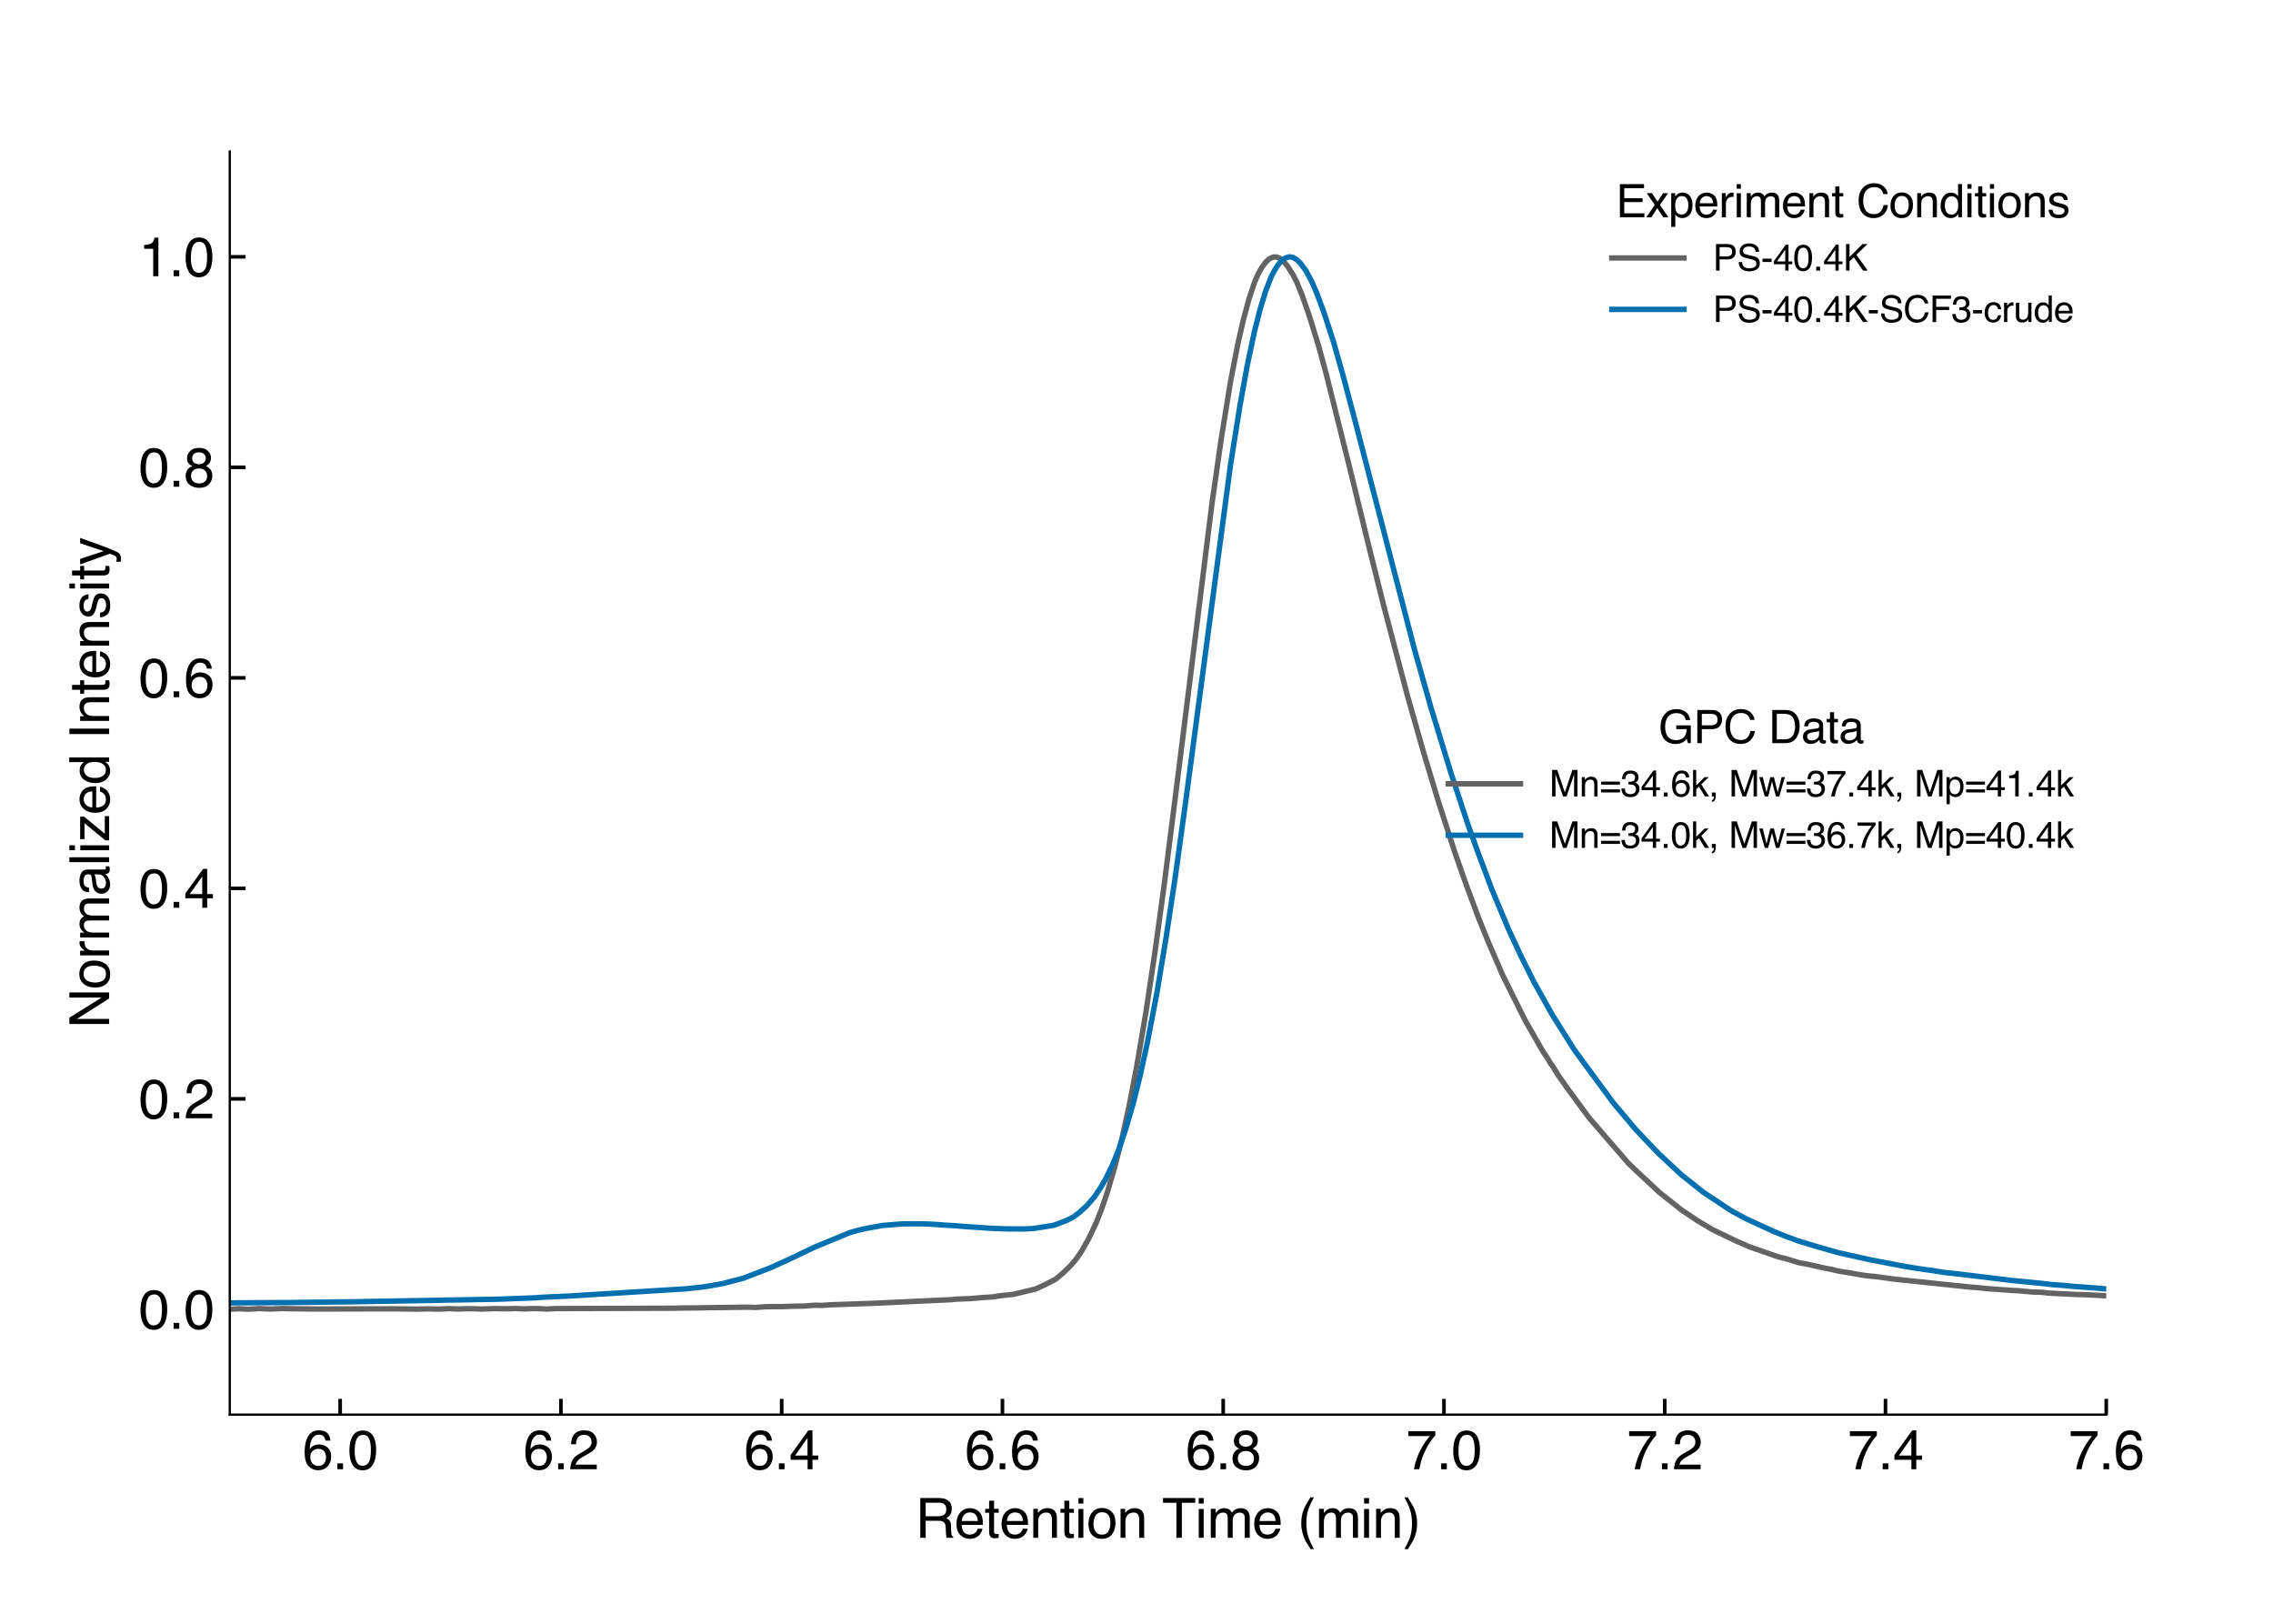 <?xml version="1.0" encoding="utf-8" standalone="no"?>
<!DOCTYPE svg PUBLIC "-//W3C//DTD SVG 1.1//EN"
  "http://www.w3.org/Graphics/SVG/1.1/DTD/svg11.dtd">
<svg xmlns:xlink="http://www.w3.org/1999/xlink" width="504pt" height="360pt" viewBox="0 0 504 360" xmlns="http://www.w3.org/2000/svg" version="1.1">
 <defs>
  <style type="text/css">*{stroke-linejoin: round; stroke-linecap: butt}</style>
 </defs>
 <g id="figure_1">
  <g id="patch_1">
   <path d="M 0 360 
L 504 360 
L 504 0 
L 0 0 
z
" style="fill: #ffffff"/>
  </g>
  <g id="axes_1">
   <g id="patch_2">
    <path d="M 50.95 313.64 
L 467.025 313.64 
L 467.025 33.6 
L 50.95 33.6 
z
" style="fill: #ffffff"/>
   </g>
   <g id="matplotlib.axis_1">
    <g id="xtick_1">
     <g id="line2d_1">
      <defs>
       <path id="ma40206877b" d="M 0 0 
L 0 -3.5 
" style="stroke: #000000; stroke-width: 0.8"/>
      </defs>
      <g>
       <use xlink:href="#ma40206877b" x="75.425" y="313.64" style="stroke: #000000; stroke-width: 0.8"/>
      </g>
     </g>
     <g id="text_1">
      <!-- 6.0 -->
      <g transform="translate(67.085 325.748) scale(0.12 -0.12)">
       <defs>
        <path id="Helvetica-36" d="M 1872 4494 
Q 2622 4494 2917 4105 
Q 3213 3716 3213 3303 
L 2656 3303 
Q 2606 3569 2497 3719 
Q 2294 4000 1881 4000 
Q 1409 4000 1131 3564 
Q 853 3128 822 2316 
Q 1016 2600 1309 2741 
Q 1578 2866 1909 2866 
Q 2472 2866 2890 2506 
Q 3309 2147 3309 1434 
Q 3309 825 2912 354 
Q 2516 -116 1781 -116 
Q 1153 -116 697 361 
Q 241 838 241 1966 
Q 241 2800 444 3381 
Q 834 4494 1872 4494 
z
M 1831 384 
Q 2275 384 2495 682 
Q 2716 981 2716 1388 
Q 2716 1731 2519 2042 
Q 2322 2353 1803 2353 
Q 1441 2353 1167 2112 
Q 894 1872 894 1388 
Q 894 963 1142 673 
Q 1391 384 1831 384 
z
" transform="scale(0.016)"/>
        <path id="Helvetica-2e" d="M 547 681 
L 1200 681 
L 1200 0 
L 547 0 
L 547 681 
z
" transform="scale(0.016)"/>
        <path id="Helvetica-30" d="M 1731 4475 
Q 2600 4475 2988 3759 
Q 3288 3206 3288 2244 
Q 3288 1331 3016 734 
Q 2622 -122 1728 -122 
Q 922 -122 528 578 
Q 200 1163 200 2147 
Q 200 2909 397 3456 
Q 766 4475 1731 4475 
z
M 1725 391 
Q 2163 391 2422 778 
Q 2681 1166 2681 2222 
Q 2681 2984 2493 3476 
Q 2306 3969 1766 3969 
Q 1269 3969 1039 3501 
Q 809 3034 809 2125 
Q 809 1441 956 1025 
Q 1181 391 1725 391 
z
" transform="scale(0.016)"/>
       </defs>
       <use xlink:href="#Helvetica-36"/>
       <use xlink:href="#Helvetica-2e" x="55.615"/>
       <use xlink:href="#Helvetica-30" x="83.398"/>
      </g>
     </g>
    </g>
    <g id="xtick_2">
     <g id="line2d_2">
      <g>
       <use xlink:href="#ma40206877b" x="124.375" y="313.64" style="stroke: #000000; stroke-width: 0.8"/>
      </g>
     </g>
     <g id="text_2">
      <!-- 6.2 -->
      <g transform="translate(116.035 325.748) scale(0.12 -0.12)">
       <defs>
        <path id="Helvetica-32" d="M 200 0 
Q 231 578 439 1006 
Q 647 1434 1250 1784 
L 1850 2131 
Q 2253 2366 2416 2531 
Q 2672 2791 2672 3125 
Q 2672 3516 2437 3745 
Q 2203 3975 1813 3975 
Q 1234 3975 1013 3538 
Q 894 3303 881 2888 
L 309 2888 
Q 319 3472 525 3841 
Q 891 4491 1816 4491 
Q 2584 4491 2939 4075 
Q 3294 3659 3294 3150 
Q 3294 2613 2916 2231 
Q 2697 2009 2131 1694 
L 1703 1456 
Q 1397 1288 1222 1134 
Q 909 863 828 531 
L 3272 531 
L 3272 0 
L 200 0 
z
" transform="scale(0.016)"/>
       </defs>
       <use xlink:href="#Helvetica-36"/>
       <use xlink:href="#Helvetica-2e" x="55.615"/>
       <use xlink:href="#Helvetica-32" x="83.398"/>
      </g>
     </g>
    </g>
    <g id="xtick_3">
     <g id="line2d_3">
      <g>
       <use xlink:href="#ma40206877b" x="173.325" y="313.64" style="stroke: #000000; stroke-width: 0.8"/>
      </g>
     </g>
     <g id="text_3">
      <!-- 6.4 -->
      <g transform="translate(164.985 325.748) scale(0.12 -0.12)">
       <defs>
        <path id="Helvetica-34" d="M 2116 1584 
L 2116 3613 
L 681 1584 
L 2116 1584 
z
M 2125 0 
L 2125 1094 
L 163 1094 
L 163 1644 
L 2213 4488 
L 2688 4488 
L 2688 1584 
L 3347 1584 
L 3347 1094 
L 2688 1094 
L 2688 0 
L 2125 0 
z
" transform="scale(0.016)"/>
       </defs>
       <use xlink:href="#Helvetica-36"/>
       <use xlink:href="#Helvetica-2e" x="55.615"/>
       <use xlink:href="#Helvetica-34" x="83.398"/>
      </g>
     </g>
    </g>
    <g id="xtick_4">
     <g id="line2d_4">
      <g>
       <use xlink:href="#ma40206877b" x="222.275" y="313.64" style="stroke: #000000; stroke-width: 0.8"/>
      </g>
     </g>
     <g id="text_4">
      <!-- 6.6 -->
      <g transform="translate(213.935 325.748) scale(0.12 -0.12)">
       <use xlink:href="#Helvetica-36"/>
       <use xlink:href="#Helvetica-2e" x="55.615"/>
       <use xlink:href="#Helvetica-36" x="83.398"/>
      </g>
     </g>
    </g>
    <g id="xtick_5">
     <g id="line2d_5">
      <g>
       <use xlink:href="#ma40206877b" x="271.225" y="313.64" style="stroke: #000000; stroke-width: 0.8"/>
      </g>
     </g>
     <g id="text_5">
      <!-- 6.8 -->
      <g transform="translate(262.885 325.748) scale(0.12 -0.12)">
       <defs>
        <path id="Helvetica-38" d="M 1741 2600 
Q 2113 2600 2322 2808 
Q 2531 3016 2531 3303 
Q 2531 3553 2331 3762 
Q 2131 3972 1722 3972 
Q 1316 3972 1134 3762 
Q 953 3553 953 3272 
Q 953 2956 1187 2778 
Q 1422 2600 1741 2600 
z
M 1775 384 
Q 2166 384 2423 595 
Q 2681 806 2681 1225 
Q 2681 1659 2415 1884 
Q 2150 2109 1734 2109 
Q 1331 2109 1076 1879 
Q 822 1650 822 1244 
Q 822 894 1055 639 
Q 1288 384 1775 384 
z
M 975 2384 
Q 741 2484 609 2619 
Q 363 2869 363 3269 
Q 363 3769 725 4128 
Q 1088 4488 1753 4488 
Q 2397 4488 2762 4148 
Q 3128 3809 3128 3356 
Q 3128 2938 2916 2678 
Q 2797 2531 2547 2391 
Q 2825 2263 2984 2097 
Q 3281 1784 3281 1284 
Q 3281 694 2884 283 
Q 2488 -128 1763 -128 
Q 1109 -128 657 226 
Q 206 581 206 1256 
Q 206 1653 400 1942 
Q 594 2231 975 2384 
z
" transform="scale(0.016)"/>
       </defs>
       <use xlink:href="#Helvetica-36"/>
       <use xlink:href="#Helvetica-2e" x="55.615"/>
       <use xlink:href="#Helvetica-38" x="83.398"/>
      </g>
     </g>
    </g>
    <g id="xtick_6">
     <g id="line2d_6">
      <g>
       <use xlink:href="#ma40206877b" x="320.175" y="313.64" style="stroke: #000000; stroke-width: 0.8"/>
      </g>
     </g>
     <g id="text_6">
      <!-- 7.0 -->
      <g transform="translate(311.835 325.748) scale(0.12 -0.12)">
       <defs>
        <path id="Helvetica-37" d="M 3347 4400 
L 3347 3909 
Q 3131 3700 2773 3181 
Q 2416 2663 2141 2063 
Q 1869 1478 1728 997 
Q 1638 688 1494 0 
L 872 0 
Q 1084 1281 1809 2550 
Q 2238 3294 2709 3834 
L 234 3834 
L 234 4400 
L 3347 4400 
z
" transform="scale(0.016)"/>
       </defs>
       <use xlink:href="#Helvetica-37"/>
       <use xlink:href="#Helvetica-2e" x="55.615"/>
       <use xlink:href="#Helvetica-30" x="83.398"/>
      </g>
     </g>
    </g>
    <g id="xtick_7">
     <g id="line2d_7">
      <g>
       <use xlink:href="#ma40206877b" x="369.125" y="313.64" style="stroke: #000000; stroke-width: 0.8"/>
      </g>
     </g>
     <g id="text_7">
      <!-- 7.2 -->
      <g transform="translate(360.785 325.748) scale(0.12 -0.12)">
       <use xlink:href="#Helvetica-37"/>
       <use xlink:href="#Helvetica-2e" x="55.615"/>
       <use xlink:href="#Helvetica-32" x="83.398"/>
      </g>
     </g>
    </g>
    <g id="xtick_8">
     <g id="line2d_8">
      <g>
       <use xlink:href="#ma40206877b" x="418.075" y="313.64" style="stroke: #000000; stroke-width: 0.8"/>
      </g>
     </g>
     <g id="text_8">
      <!-- 7.4 -->
      <g transform="translate(409.735 325.748) scale(0.12 -0.12)">
       <use xlink:href="#Helvetica-37"/>
       <use xlink:href="#Helvetica-2e" x="55.615"/>
       <use xlink:href="#Helvetica-34" x="83.398"/>
      </g>
     </g>
    </g>
    <g id="xtick_9">
     <g id="line2d_9">
      <g>
       <use xlink:href="#ma40206877b" x="467.025" y="313.64" style="stroke: #000000; stroke-width: 0.8"/>
      </g>
     </g>
     <g id="text_9">
      <!-- 7.6 -->
      <g transform="translate(458.685 325.748) scale(0.12 -0.12)">
       <use xlink:href="#Helvetica-37"/>
       <use xlink:href="#Helvetica-2e" x="55.615"/>
       <use xlink:href="#Helvetica-36" x="83.398"/>
      </g>
     </g>
    </g>
    <g id="text_10">
     <!-- Retention Time (min) -->
     <g transform="translate(202.976 340.946) scale(0.12 -0.12)">
      <defs>
       <path id="Helvetica-52" d="M 2622 2488 
Q 3059 2488 3314 2663 
Q 3569 2838 3569 3294 
Q 3569 3784 3213 3963 
Q 3022 4056 2703 4056 
L 1184 4056 
L 1184 2488 
L 2622 2488 
z
M 563 4591 
L 2688 4591 
Q 3213 4591 3553 4438 
Q 4200 4144 4200 3353 
Q 4200 2941 4029 2678 
Q 3859 2416 3553 2256 
Q 3822 2147 3958 1969 
Q 4094 1791 4109 1391 
L 4131 775 
Q 4141 513 4175 384 
Q 4231 166 4375 103 
L 4375 0 
L 3613 0 
Q 3581 59 3562 153 
Q 3544 247 3531 516 
L 3494 1281 
Q 3472 1731 3159 1884 
Q 2981 1969 2600 1969 
L 1184 1969 
L 1184 0 
L 563 0 
L 563 4591 
z
" transform="scale(0.016)"/>
       <path id="Helvetica-65" d="M 1806 3422 
Q 2163 3422 2497 3255 
Q 2831 3088 3006 2822 
Q 3175 2569 3231 2231 
Q 3281 2000 3281 1494 
L 828 1494 
Q 844 984 1069 676 
Q 1294 369 1766 369 
Q 2206 369 2469 659 
Q 2619 828 2681 1050 
L 3234 1050 
Q 3213 866 3089 639 
Q 2966 413 2813 269 
Q 2556 19 2178 -69 
Q 1975 -119 1719 -119 
Q 1094 -119 659 336 
Q 225 791 225 1609 
Q 225 2416 662 2919 
Q 1100 3422 1806 3422 
z
M 2703 1941 
Q 2669 2306 2544 2525 
Q 2313 2931 1772 2931 
Q 1384 2931 1121 2651 
Q 859 2372 844 1941 
L 2703 1941 
z
M 1753 3428 
L 1753 3428 
z
" transform="scale(0.016)"/>
       <path id="Helvetica-74" d="M 525 4281 
L 1094 4281 
L 1094 3347 
L 1628 3347 
L 1628 2888 
L 1094 2888 
L 1094 703 
Q 1094 528 1213 469 
Q 1278 434 1431 434 
Q 1472 434 1519 436 
Q 1566 438 1628 444 
L 1628 0 
Q 1531 -28 1426 -40 
Q 1322 -53 1200 -53 
Q 806 -53 665 148 
Q 525 350 525 672 
L 525 2888 
L 72 2888 
L 72 3347 
L 525 3347 
L 525 4281 
z
" transform="scale(0.016)"/>
       <path id="Helvetica-6e" d="M 413 3347 
L 947 3347 
L 947 2872 
Q 1184 3166 1450 3294 
Q 1716 3422 2041 3422 
Q 2753 3422 3003 2925 
Q 3141 2653 3141 2147 
L 3141 0 
L 2569 0 
L 2569 2109 
Q 2569 2416 2478 2603 
Q 2328 2916 1934 2916 
Q 1734 2916 1606 2875 
Q 1375 2806 1200 2600 
Q 1059 2434 1017 2257 
Q 975 2081 975 1753 
L 975 0 
L 413 0 
L 413 3347 
z
M 1734 3428 
L 1734 3428 
z
" transform="scale(0.016)"/>
       <path id="Helvetica-69" d="M 413 3331 
L 984 3331 
L 984 0 
L 413 0 
L 413 3331 
z
M 413 4591 
L 984 4591 
L 984 3953 
L 413 3953 
L 413 4591 
z
" transform="scale(0.016)"/>
       <path id="Helvetica-6f" d="M 1741 363 
Q 2300 363 2508 786 
Q 2716 1209 2716 1728 
Q 2716 2197 2566 2491 
Q 2328 2953 1747 2953 
Q 1231 2953 997 2559 
Q 763 2166 763 1609 
Q 763 1075 997 719 
Q 1231 363 1741 363 
z
M 1763 3444 
Q 2409 3444 2856 3012 
Q 3303 2581 3303 1744 
Q 3303 934 2909 406 
Q 2516 -122 1688 -122 
Q 997 -122 590 345 
Q 184 813 184 1600 
Q 184 2444 612 2944 
Q 1041 3444 1763 3444 
z
M 1744 3428 
L 1744 3428 
z
" transform="scale(0.016)"/>
       <path id="Helvetica-20" transform="scale(0.016)"/>
       <path id="Helvetica-54" d="M 3828 4591 
L 3828 4044 
L 2281 4044 
L 2281 0 
L 1650 0 
L 1650 4044 
L 103 4044 
L 103 4591 
L 3828 4591 
z
" transform="scale(0.016)"/>
       <path id="Helvetica-6d" d="M 413 3347 
L 969 3347 
L 969 2872 
Q 1169 3119 1331 3231 
Q 1609 3422 1963 3422 
Q 2363 3422 2606 3225 
Q 2744 3113 2856 2894 
Q 3044 3163 3297 3292 
Q 3550 3422 3866 3422 
Q 4541 3422 4784 2934 
Q 4916 2672 4916 2228 
L 4916 0 
L 4331 0 
L 4331 2325 
Q 4331 2659 4164 2784 
Q 3997 2909 3756 2909 
Q 3425 2909 3186 2687 
Q 2947 2466 2947 1947 
L 2947 0 
L 2375 0 
L 2375 2184 
Q 2375 2525 2294 2681 
Q 2166 2916 1816 2916 
Q 1497 2916 1236 2669 
Q 975 2422 975 1775 
L 975 0 
L 413 0 
L 413 3347 
z
" transform="scale(0.016)"/>
       <path id="Helvetica-28" d="M 1894 4666 
Q 1403 3713 1256 3263 
Q 1034 2578 1034 1681 
Q 1034 775 1288 25 
Q 1444 -438 1903 -1306 
L 1525 -1306 
Q 1069 -594 959 -397 
Q 850 -200 722 138 
Q 547 600 478 1125 
Q 444 1397 444 1644 
Q 444 2569 734 3291 
Q 919 3750 1503 4666 
L 1894 4666 
z
" transform="scale(0.016)"/>
       <path id="Helvetica-29" d="M 222 -1306 
Q 719 -338 863 106 
Q 1081 778 1081 1681 
Q 1081 2584 828 3334 
Q 672 3797 213 4666 
L 591 4666 
Q 1072 3897 1173 3717 
Q 1275 3538 1394 3222 
Q 1544 2831 1608 2450 
Q 1672 2069 1672 1716 
Q 1672 791 1378 66 
Q 1194 -400 613 -1306 
L 222 -1306 
z
" transform="scale(0.016)"/>
      </defs>
      <use xlink:href="#Helvetica-52"/>
      <use xlink:href="#Helvetica-65" x="72.217"/>
      <use xlink:href="#Helvetica-74" x="127.832"/>
      <use xlink:href="#Helvetica-65" x="155.615"/>
      <use xlink:href="#Helvetica-6e" x="211.23"/>
      <use xlink:href="#Helvetica-74" x="266.846"/>
      <use xlink:href="#Helvetica-69" x="294.629"/>
      <use xlink:href="#Helvetica-6f" x="316.846"/>
      <use xlink:href="#Helvetica-6e" x="372.461"/>
      <use xlink:href="#Helvetica-20" x="428.076"/>
      <use xlink:href="#Helvetica-54" x="455.859"/>
      <use xlink:href="#Helvetica-69" x="516.943"/>
      <use xlink:href="#Helvetica-6d" x="539.16"/>
      <use xlink:href="#Helvetica-65" x="622.461"/>
      <use xlink:href="#Helvetica-20" x="678.076"/>
      <use xlink:href="#Helvetica-28" x="705.859"/>
      <use xlink:href="#Helvetica-6d" x="739.16"/>
      <use xlink:href="#Helvetica-69" x="822.461"/>
      <use xlink:href="#Helvetica-6e" x="844.678"/>
      <use xlink:href="#Helvetica-29" x="900.293"/>
     </g>
    </g>
   </g>
   <g id="matplotlib.axis_2">
    <g id="ytick_1">
     <g id="line2d_10">
      <defs>
       <path id="mea7370511a" d="M 0 0 
L 3.5 0 
" style="stroke: #000000; stroke-width: 0.8"/>
      </defs>
      <g>
       <use xlink:href="#mea7370511a" x="50.95" y="290.303" style="stroke: #000000; stroke-width: 0.8"/>
      </g>
     </g>
     <g id="text_11">
      <!-- 0.0 -->
      <g transform="translate(30.77 294.607) scale(0.12 -0.12)">
       <use xlink:href="#Helvetica-30"/>
       <use xlink:href="#Helvetica-2e" x="55.615"/>
       <use xlink:href="#Helvetica-30" x="83.398"/>
      </g>
     </g>
    </g>
    <g id="ytick_2">
     <g id="line2d_11">
      <g>
       <use xlink:href="#mea7370511a" x="50.95" y="243.63" style="stroke: #000000; stroke-width: 0.8"/>
      </g>
     </g>
     <g id="text_12">
      <!-- 0.2 -->
      <g transform="translate(30.77 247.934) scale(0.12 -0.12)">
       <use xlink:href="#Helvetica-30"/>
       <use xlink:href="#Helvetica-2e" x="55.615"/>
       <use xlink:href="#Helvetica-32" x="83.398"/>
      </g>
     </g>
    </g>
    <g id="ytick_3">
     <g id="line2d_12">
      <g>
       <use xlink:href="#mea7370511a" x="50.95" y="196.957" style="stroke: #000000; stroke-width: 0.8"/>
      </g>
     </g>
     <g id="text_13">
      <!-- 0.4 -->
      <g transform="translate(30.77 201.261) scale(0.12 -0.12)">
       <use xlink:href="#Helvetica-30"/>
       <use xlink:href="#Helvetica-2e" x="55.615"/>
       <use xlink:href="#Helvetica-34" x="83.398"/>
      </g>
     </g>
    </g>
    <g id="ytick_4">
     <g id="line2d_13">
      <g>
       <use xlink:href="#mea7370511a" x="50.95" y="150.283" style="stroke: #000000; stroke-width: 0.8"/>
      </g>
     </g>
     <g id="text_14">
      <!-- 0.6 -->
      <g transform="translate(30.77 154.587) scale(0.12 -0.12)">
       <use xlink:href="#Helvetica-30"/>
       <use xlink:href="#Helvetica-2e" x="55.615"/>
       <use xlink:href="#Helvetica-36" x="83.398"/>
      </g>
     </g>
    </g>
    <g id="ytick_5">
     <g id="line2d_14">
      <g>
       <use xlink:href="#mea7370511a" x="50.95" y="103.61" style="stroke: #000000; stroke-width: 0.8"/>
      </g>
     </g>
     <g id="text_15">
      <!-- 0.8 -->
      <g transform="translate(30.77 107.914) scale(0.12 -0.12)">
       <use xlink:href="#Helvetica-30"/>
       <use xlink:href="#Helvetica-2e" x="55.615"/>
       <use xlink:href="#Helvetica-38" x="83.398"/>
      </g>
     </g>
    </g>
    <g id="ytick_6">
     <g id="line2d_15">
      <g>
       <use xlink:href="#mea7370511a" x="50.95" y="56.937" style="stroke: #000000; stroke-width: 0.8"/>
      </g>
     </g>
     <g id="text_16">
      <!-- 1.0 -->
      <g transform="translate(30.77 61.241) scale(0.12 -0.12)">
       <defs>
        <path id="Helvetica-31" d="M 613 3169 
L 613 3600 
Q 1222 3659 1462 3798 
Q 1703 3938 1822 4456 
L 2266 4456 
L 2266 0 
L 1666 0 
L 1666 3169 
L 613 3169 
z
" transform="scale(0.016)"/>
       </defs>
       <use xlink:href="#Helvetica-31"/>
       <use xlink:href="#Helvetica-2e" x="55.615"/>
       <use xlink:href="#Helvetica-30" x="83.398"/>
      </g>
     </g>
    </g>
    <g id="text_17">
     <!-- Normalized Intensity -->
     <g transform="translate(24.198 227.972) rotate(-90) scale(0.12 -0.12)">
      <defs>
       <path id="Helvetica-4e" d="M 488 4591 
L 1222 4591 
L 3541 872 
L 3541 4591 
L 4131 4591 
L 4131 0 
L 3434 0 
L 1081 3716 
L 1081 0 
L 488 0 
L 488 4591 
z
M 2269 4591 
L 2269 4591 
z
" transform="scale(0.016)"/>
       <path id="Helvetica-72" d="M 428 3347 
L 963 3347 
L 963 2769 
Q 1028 2938 1284 3180 
Q 1541 3422 1875 3422 
Q 1891 3422 1928 3419 
Q 1966 3416 2056 3406 
L 2056 2813 
Q 2006 2822 1964 2825 
Q 1922 2828 1872 2828 
Q 1447 2828 1219 2554 
Q 991 2281 991 1925 
L 991 0 
L 428 0 
L 428 3347 
z
" transform="scale(0.016)"/>
       <path id="Helvetica-61" d="M 844 891 
Q 844 647 1022 506 
Q 1200 366 1444 366 
Q 1741 366 2019 503 
Q 2488 731 2488 1250 
L 2488 1703 
Q 2384 1638 2221 1594 
Q 2059 1550 1903 1531 
L 1563 1488 
Q 1256 1447 1103 1359 
Q 844 1213 844 891 
z
M 2206 2028 
Q 2400 2053 2466 2191 
Q 2503 2266 2503 2406 
Q 2503 2694 2298 2823 
Q 2094 2953 1713 2953 
Q 1272 2953 1088 2716 
Q 984 2584 953 2325 
L 428 2325 
Q 444 2944 830 3186 
Q 1216 3428 1725 3428 
Q 2316 3428 2684 3203 
Q 3050 2978 3050 2503 
L 3050 575 
Q 3050 488 3086 434 
Q 3122 381 3238 381 
Q 3275 381 3322 386 
Q 3369 391 3422 400 
L 3422 -16 
Q 3291 -53 3222 -62 
Q 3153 -72 3034 -72 
Q 2744 -72 2613 134 
Q 2544 244 2516 444 
Q 2344 219 2022 53 
Q 1700 -113 1313 -113 
Q 847 -113 551 170 
Q 256 453 256 878 
Q 256 1344 547 1600 
Q 838 1856 1309 1916 
L 2206 2028 
z
M 1741 3428 
L 1741 3428 
z
" transform="scale(0.016)"/>
       <path id="Helvetica-6c" d="M 428 4591 
L 991 4591 
L 991 0 
L 428 0 
L 428 4591 
z
" transform="scale(0.016)"/>
       <path id="Helvetica-7a" d="M 163 444 
L 2147 2844 
L 309 2844 
L 309 3347 
L 2903 3347 
L 2903 2888 
L 931 503 
L 2963 503 
L 2963 0 
L 163 0 
L 163 444 
z
M 1609 3428 
L 1609 3428 
z
" transform="scale(0.016)"/>
       <path id="Helvetica-64" d="M 769 1634 
Q 769 1097 997 734 
Q 1225 372 1728 372 
Q 2119 372 2370 708 
Q 2622 1044 2622 1672 
Q 2622 2306 2362 2611 
Q 2103 2916 1722 2916 
Q 1297 2916 1033 2591 
Q 769 2266 769 1634 
z
M 1616 3406 
Q 2000 3406 2259 3244 
Q 2409 3150 2600 2916 
L 2600 4606 
L 3141 4606 
L 3141 0 
L 2634 0 
L 2634 466 
Q 2438 156 2169 18 
Q 1900 -119 1553 -119 
Q 994 -119 584 351 
Q 175 822 175 1603 
Q 175 2334 548 2870 
Q 922 3406 1616 3406 
z
" transform="scale(0.016)"/>
       <path id="Helvetica-49" d="M 628 4591 
L 1256 4591 
L 1256 0 
L 628 0 
L 628 4591 
z
" transform="scale(0.016)"/>
       <path id="Helvetica-73" d="M 747 1050 
Q 772 769 888 619 
Q 1100 347 1625 347 
Q 1938 347 2175 483 
Q 2413 619 2413 903 
Q 2413 1119 2222 1231 
Q 2100 1300 1741 1391 
L 1294 1503 
Q 866 1609 663 1741 
Q 300 1969 300 2372 
Q 300 2847 642 3140 
Q 984 3434 1563 3434 
Q 2319 3434 2653 2991 
Q 2863 2709 2856 2384 
L 2325 2384 
Q 2309 2575 2191 2731 
Q 1997 2953 1519 2953 
Q 1200 2953 1036 2831 
Q 872 2709 872 2509 
Q 872 2291 1088 2159 
Q 1213 2081 1456 2022 
L 1828 1931 
Q 2434 1784 2641 1647 
Q 2969 1431 2969 969 
Q 2969 522 2630 197 
Q 2291 -128 1597 -128 
Q 850 -128 539 211 
Q 228 550 206 1050 
L 747 1050 
z
M 1578 3428 
L 1578 3428 
z
" transform="scale(0.016)"/>
       <path id="Helvetica-79" d="M 2503 3347 
L 3125 3347 
Q 3006 3025 2597 1878 
Q 2291 1016 2084 472 
Q 1597 -809 1397 -1090 
Q 1197 -1372 709 -1372 
Q 591 -1372 527 -1362 
Q 463 -1353 369 -1328 
L 369 -816 
Q 516 -856 581 -865 
Q 647 -875 697 -875 
Q 853 -875 926 -823 
Q 1000 -772 1050 -697 
Q 1066 -672 1162 -440 
Q 1259 -209 1303 -97 
L 66 3347 
L 703 3347 
L 1600 622 
L 2503 3347 
z
M 1597 3428 
L 1597 3428 
z
" transform="scale(0.016)"/>
      </defs>
      <use xlink:href="#Helvetica-4e"/>
      <use xlink:href="#Helvetica-6f" x="72.217"/>
      <use xlink:href="#Helvetica-72" x="127.832"/>
      <use xlink:href="#Helvetica-6d" x="161.133"/>
      <use xlink:href="#Helvetica-61" x="244.434"/>
      <use xlink:href="#Helvetica-6c" x="300.049"/>
      <use xlink:href="#Helvetica-69" x="322.266"/>
      <use xlink:href="#Helvetica-7a" x="344.482"/>
      <use xlink:href="#Helvetica-65" x="394.482"/>
      <use xlink:href="#Helvetica-64" x="450.098"/>
      <use xlink:href="#Helvetica-20" x="505.713"/>
      <use xlink:href="#Helvetica-49" x="533.496"/>
      <use xlink:href="#Helvetica-6e" x="561.279"/>
      <use xlink:href="#Helvetica-74" x="616.895"/>
      <use xlink:href="#Helvetica-65" x="644.678"/>
      <use xlink:href="#Helvetica-6e" x="700.293"/>
      <use xlink:href="#Helvetica-73" x="755.908"/>
      <use xlink:href="#Helvetica-69" x="805.908"/>
      <use xlink:href="#Helvetica-74" x="828.125"/>
      <use xlink:href="#Helvetica-79" x="855.908"/>
     </g>
    </g>
   </g>
   <g id="line2d_16">
    <path d="M 50.541 290.287 
L 52.989 290.161 
L 55.03 290.264 
L 57.477 290.125 
L 59.108 290.206 
L 60.331 290.213 
L 62.372 290.118 
L 66.45 290.187 
L 68.491 290.206 
L 69.715 290.216 
L 71.345 290.219 
L 81.135 290.193 
L 87.662 290.183 
L 92.558 290.242 
L 94.596 290.187 
L 97.453 290.242 
L 99.491 290.138 
L 101.532 290.225 
L 103.163 290.167 
L 104.795 290.157 
L 106.834 290.235 
L 109.69 290.135 
L 112.546 290.174 
L 114.176 290.112 
L 116.217 290.2 
L 118.256 290.122 
L 119.889 290.157 
L 121.112 290.235 
L 123.151 290.125 
L 149.665 290.044 
L 151.298 289.995 
L 154.56 289.969 
L 156.601 289.937 
L 164.759 289.827 
L 165.982 289.82 
L 167.615 289.872 
L 169.654 289.716 
L 171.286 289.694 
L 173.325 289.694 
L 176.181 289.593 
L 178.22 289.567 
L 180.667 289.385 
L 182.3 289.424 
L 183.93 289.295 
L 193.72 288.951 
L 203.919 288.477 
L 205.958 288.386 
L 207.181 288.318 
L 210.853 288.163 
L 212.076 288.033 
L 215.341 287.903 
L 217.789 287.686 
L 220.236 287.53 
L 221.46 287.313 
L 224.722 286.966 
L 229.618 285.792 
L 231.656 284.87 
L 234.104 283.586 
L 235.736 282.211 
L 237.369 280.612 
L 238.592 279.201 
L 239.816 277.413 
L 241.446 274.53 
L 243.079 271.076 
L 244.303 267.946 
L 245.526 264.368 
L 247.159 258.812 
L 248.789 252.386 
L 250.421 244.913 
L 252.054 236.389 
L 254.093 224.407 
L 256.131 210.833 
L 258.172 195.945 
L 261.435 170.175 
L 268.777 111.308 
L 270.816 97.118 
L 272.857 84.559 
L 274.488 76.181 
L 275.711 70.839 
L 276.935 66.317 
L 278.159 62.626 
L 278.976 60.754 
L 279.791 59.288 
L 280.606 58.182 
L 281.424 57.417 
L 282.239 56.998 
L 283.054 56.966 
L 283.871 57.319 
L 284.686 58.02 
L 285.501 59.029 
L 286.725 60.959 
L 287.542 62.574 
L 288.766 65.571 
L 290.396 70.274 
L 292.437 76.901 
L 294.068 82.917 
L 299.371 104.114 
L 303.451 120.848 
L 306.714 133.896 
L 312.017 154.022 
L 315.689 166.945 
L 318.951 177.743 
L 322.623 189.079 
L 325.07 196.056 
L 327.926 203.717 
L 329.965 208.738 
L 333.228 216.279 
L 338.123 226.12 
L 342.202 233.272 
L 343.018 234.427 
L 343.835 235.818 
L 344.241 236.315 
L 345.465 238.329 
L 346.282 239.49 
L 347.913 241.79 
L 352.401 247.884 
L 360.967 257.79 
L 362.191 258.993 
L 367.901 264.332 
L 372.796 268.221 
L 376.467 270.683 
L 379.73 272.62 
L 385.034 275.185 
L 386.257 275.698 
L 387.89 276.421 
L 394.415 278.695 
L 396.048 279.09 
L 398.904 279.96 
L 400.534 280.245 
L 405.022 281.238 
L 406.246 281.471 
L 407.876 281.86 
L 409.917 282.169 
L 411.956 282.529 
L 413.589 282.807 
L 416.036 283.057 
L 420.114 283.609 
L 436.84 285.36 
L 438.064 285.435 
L 440.511 285.694 
L 446.221 286.109 
L 447.445 286.155 
L 450.708 286.456 
L 452.749 286.515 
L 454.379 286.703 
L 458.867 286.927 
L 460.498 287.005 
L 462.539 287.053 
L 467.434 287.31 
L 467.434 287.31 
" clip-path="url(#p8f7f669273)" style="fill: none; stroke: #636363; stroke-width: 1.2; stroke-linecap: square"/>
   </g>
   <g id="line2d_17">
    <path d="M 50.541 288.865 
L 61.964 288.794 
L 63.596 288.797 
L 66.044 288.762 
L 75.834 288.643 
L 78.281 288.614 
L 110.099 288.053 
L 111.729 287.999 
L 118.665 287.74 
L 119.889 287.633 
L 124.375 287.426 
L 126.414 287.332 
L 152.113 285.743 
L 155.784 285.35 
L 157.825 285.016 
L 160.272 284.573 
L 164.759 283.418 
L 170.877 281.064 
L 174.957 279.209 
L 179.035 277.263 
L 180.667 276.48 
L 188.419 273.293 
L 190.458 272.708 
L 192.09 272.354 
L 195.761 271.689 
L 200.248 271.338 
L 204.327 271.329 
L 206.775 271.423 
L 210.037 271.66 
L 211.67 271.745 
L 214.524 271.982 
L 216.156 272.079 
L 218.195 272.218 
L 220.236 272.354 
L 223.09 272.454 
L 227.17 272.472 
L 229.209 272.369 
L 233.697 271.651 
L 236.551 270.561 
L 238.184 269.699 
L 239.407 268.759 
L 241.04 267.259 
L 242.67 265.357 
L 243.894 263.546 
L 245.118 261.47 
L 246.75 258.091 
L 247.974 255.11 
L 249.606 250.322 
L 251.236 244.764 
L 252.869 238.206 
L 254.501 230.689 
L 256.54 220.044 
L 258.579 207.769 
L 260.62 194.259 
L 263.067 176.534 
L 272.857 102.976 
L 274.896 90.18 
L 276.529 81.151 
L 278.159 73.46 
L 279.383 68.675 
L 280.606 64.637 
L 281.83 61.465 
L 282.647 59.861 
L 283.462 58.608 
L 284.278 57.725 
L 285.095 57.164 
L 285.91 56.937 
L 286.725 57.081 
L 287.542 57.581 
L 288.358 58.375 
L 289.581 60.029 
L 290.805 62.324 
L 292.029 65.124 
L 293.661 69.575 
L 295.7 75.861 
L 297.739 83.044 
L 300.595 93.807 
L 313.648 144.043 
L 317.319 156.969 
L 321.807 171.64 
L 325.479 182.76 
L 327.517 188.446 
L 330.78 197.145 
L 334.451 205.941 
L 337.308 212.087 
L 340.164 217.785 
L 344.241 225.071 
L 349.136 232.837 
L 357.703 244.489 
L 362.598 250.302 
L 365.045 252.904 
L 367.901 255.878 
L 372.796 260.439 
L 377.691 264.341 
L 383.81 268.39 
L 387.073 270.171 
L 393.191 272.983 
L 396.048 274.138 
L 398.495 275.048 
L 402.166 276.182 
L 407.47 277.697 
L 414.404 279.251 
L 422.561 280.813 
L 426.641 281.454 
L 428.274 281.661 
L 431.128 282.119 
L 433.984 282.423 
L 446.221 283.906 
L 451.116 284.381 
L 452.34 284.499 
L 455.196 284.824 
L 457.644 284.996 
L 459.683 285.196 
L 461.721 285.347 
L 465.393 285.613 
L 467.434 285.823 
L 467.434 285.823 
" clip-path="url(#p8f7f669273)" style="fill: none; stroke: #0570b0; stroke-width: 1.2; stroke-linecap: square"/>
   </g>
   <g id="patch_3">
    <path d="M 50.95 313.64 
L 50.95 33.6 
" style="fill: none; stroke: #000000; stroke-width: 0.5; stroke-linejoin: miter; stroke-linecap: square"/>
   </g>
   <g id="patch_4">
    <path d="M 50.95 313.64 
L 467.025 313.64 
" style="fill: none; stroke: #000000; stroke-width: 0.5; stroke-linejoin: miter; stroke-linecap: square"/>
   </g>
   <g id="legend_1">
    <g id="text_18">
     <!-- Experiment Conditions -->
     <g transform="translate(358.311 48.169) scale(0.1 -0.1)">
      <defs>
       <path id="Helvetica-45" d="M 547 4591 
L 3894 4591 
L 3894 4028 
L 1153 4028 
L 1153 2634 
L 3688 2634 
L 3688 2103 
L 1153 2103 
L 1153 547 
L 3941 547 
L 3941 0 
L 547 0 
L 547 4591 
z
M 2244 4591 
L 2244 4591 
z
" transform="scale(0.016)"/>
       <path id="Helvetica-78" d="M 94 3347 
L 822 3347 
L 1591 2169 
L 2369 3347 
L 3053 3331 
L 1925 1716 
L 3103 0 
L 2384 0 
L 1553 1256 
L 747 0 
L 34 0 
L 1213 1716 
L 94 3347 
z
" transform="scale(0.016)"/>
       <path id="Helvetica-70" d="M 1825 378 
Q 2219 378 2480 708 
Q 2741 1038 2741 1694 
Q 2741 2094 2625 2381 
Q 2406 2934 1825 2934 
Q 1241 2934 1025 2350 
Q 909 2038 909 1556 
Q 909 1169 1025 897 
Q 1244 378 1825 378 
z
M 369 3331 
L 916 3331 
L 916 2888 
Q 1084 3116 1284 3241 
Q 1569 3428 1953 3428 
Q 2522 3428 2919 2992 
Q 3316 2556 3316 1747 
Q 3316 653 2744 184 
Q 2381 -113 1900 -113 
Q 1522 -113 1266 53 
Q 1116 147 931 375 
L 931 -1334 
L 369 -1334 
L 369 3331 
z
" transform="scale(0.016)"/>
       <path id="Helvetica-43" d="M 2422 4716 
Q 3294 4716 3775 4256 
Q 4256 3797 4309 3213 
L 3703 3213 
Q 3600 3656 3292 3915 
Q 2984 4175 2428 4175 
Q 1750 4175 1333 3698 
Q 916 3222 916 2238 
Q 916 1431 1292 929 
Q 1669 428 2416 428 
Q 3103 428 3463 956 
Q 3653 1234 3747 1688 
L 4353 1688 
Q 4272 963 3816 472 
Q 3269 -119 2341 -119 
Q 1541 -119 997 366 
Q 281 1006 281 2344 
Q 281 3359 819 4009 
Q 1400 4716 2422 4716 
z
M 2297 4716 
L 2297 4716 
z
" transform="scale(0.016)"/>
      </defs>
      <use xlink:href="#Helvetica-45"/>
      <use xlink:href="#Helvetica-78" x="66.699"/>
      <use xlink:href="#Helvetica-70" x="116.699"/>
      <use xlink:href="#Helvetica-65" x="172.314"/>
      <use xlink:href="#Helvetica-72" x="227.93"/>
      <use xlink:href="#Helvetica-69" x="261.23"/>
      <use xlink:href="#Helvetica-6d" x="283.447"/>
      <use xlink:href="#Helvetica-65" x="366.748"/>
      <use xlink:href="#Helvetica-6e" x="422.363"/>
      <use xlink:href="#Helvetica-74" x="477.979"/>
      <use xlink:href="#Helvetica-20" x="505.762"/>
      <use xlink:href="#Helvetica-43" x="533.545"/>
      <use xlink:href="#Helvetica-6f" x="605.762"/>
      <use xlink:href="#Helvetica-6e" x="661.377"/>
      <use xlink:href="#Helvetica-64" x="716.992"/>
      <use xlink:href="#Helvetica-69" x="772.607"/>
      <use xlink:href="#Helvetica-74" x="794.824"/>
      <use xlink:href="#Helvetica-69" x="822.607"/>
      <use xlink:href="#Helvetica-6f" x="844.824"/>
      <use xlink:href="#Helvetica-6e" x="900.439"/>
      <use xlink:href="#Helvetica-73" x="956.055"/>
     </g>
    </g>
    <g id="line2d_18">
     <path d="M 357.397 57.192 
L 365.397 57.192 
L 373.397 57.192 
" style="fill: none; stroke: #636363; stroke-width: 1.2; stroke-linecap: square"/>
    </g>
    <g id="text_19">
     <!-- PS-40.4K -->
     <g transform="translate(379.798 59.992) scale(0.08 -0.08)">
      <defs>
       <path id="Helvetica-50" d="M 547 4591 
L 2613 4591 
Q 3225 4591 3600 4245 
Q 3975 3900 3975 3275 
Q 3975 2738 3640 2339 
Q 3306 1941 2613 1941 
L 1169 1941 
L 1169 0 
L 547 0 
L 547 4591 
z
M 3347 3272 
Q 3347 3778 2972 3959 
Q 2766 4056 2406 4056 
L 1169 4056 
L 1169 2466 
L 2406 2466 
Q 2825 2466 3086 2644 
Q 3347 2822 3347 3272 
z
" transform="scale(0.016)"/>
       <path id="Helvetica-53" d="M 894 1481 
Q 916 1091 1078 847 
Q 1388 391 2169 391 
Q 2519 391 2806 491 
Q 3363 684 3363 1184 
Q 3363 1559 3128 1719 
Q 2891 1875 2384 1991 
L 1763 2131 
Q 1153 2269 900 2434 
Q 463 2722 463 3294 
Q 463 3913 891 4309 
Q 1319 4706 2103 4706 
Q 2825 4706 3329 4357 
Q 3834 4009 3834 3244 
L 3250 3244 
Q 3203 3613 3050 3809 
Q 2766 4169 2084 4169 
Q 1534 4169 1293 3937 
Q 1053 3706 1053 3400 
Q 1053 3063 1334 2906 
Q 1519 2806 2169 2656 
L 2813 2509 
Q 3278 2403 3531 2219 
Q 3969 1897 3969 1284 
Q 3969 522 3414 194 
Q 2859 -134 2125 -134 
Q 1269 -134 784 303 
Q 300 738 309 1481 
L 894 1481 
z
M 2150 4716 
L 2150 4716 
z
" transform="scale(0.016)"/>
       <path id="Helvetica-2d" d="M 266 2072 
L 1834 2072 
L 1834 1494 
L 266 1494 
L 266 2072 
z
" transform="scale(0.016)"/>
       <path id="Helvetica-4b" d="M 488 4591 
L 1094 4591 
L 1094 2353 
L 3331 4591 
L 4191 4591 
L 2281 2741 
L 4244 0 
L 3434 0 
L 1828 2303 
L 1094 1600 
L 1094 0 
L 488 0 
L 488 4591 
z
" transform="scale(0.016)"/>
      </defs>
      <use xlink:href="#Helvetica-50"/>
      <use xlink:href="#Helvetica-53" x="66.699"/>
      <use xlink:href="#Helvetica-2d" x="133.398"/>
      <use xlink:href="#Helvetica-34" x="166.699"/>
      <use xlink:href="#Helvetica-30" x="222.314"/>
      <use xlink:href="#Helvetica-2e" x="277.93"/>
      <use xlink:href="#Helvetica-34" x="305.713"/>
      <use xlink:href="#Helvetica-4b" x="361.328"/>
     </g>
    </g>
    <g id="line2d_19">
     <path d="M 357.397 68.598 
L 365.397 68.598 
L 373.397 68.598 
" style="fill: none; stroke: #0570b0; stroke-width: 1.2; stroke-linecap: square"/>
    </g>
    <g id="text_20">
     <!-- PS-40.4K-SCF3-crude -->
     <g transform="translate(379.798 71.398) scale(0.08 -0.08)">
      <defs>
       <path id="Helvetica-46" d="M 547 4591 
L 3731 4591 
L 3731 4028 
L 1169 4028 
L 1169 2634 
L 3422 2634 
L 3422 2088 
L 1169 2088 
L 1169 0 
L 547 0 
L 547 4591 
z
" transform="scale(0.016)"/>
       <path id="Helvetica-33" d="M 1663 -122 
Q 869 -122 511 314 
Q 153 750 153 1375 
L 741 1375 
Q 778 941 903 744 
Q 1122 391 1694 391 
Q 2138 391 2406 628 
Q 2675 866 2675 1241 
Q 2675 1703 2392 1887 
Q 2109 2072 1606 2072 
Q 1550 2072 1492 2070 
Q 1434 2069 1375 2066 
L 1375 2563 
Q 1463 2553 1522 2550 
Q 1581 2547 1650 2547 
Q 1966 2547 2169 2647 
Q 2525 2822 2525 3272 
Q 2525 3606 2287 3787 
Q 2050 3969 1734 3969 
Q 1172 3969 956 3594 
Q 838 3388 822 3006 
L 266 3006 
Q 266 3506 466 3856 
Q 809 4481 1675 4481 
Q 2359 4481 2734 4176 
Q 3109 3872 3109 3294 
Q 3109 2881 2888 2625 
Q 2750 2466 2531 2375 
Q 2884 2278 3082 2001 
Q 3281 1725 3281 1325 
Q 3281 684 2859 281 
Q 2438 -122 1663 -122 
z
" transform="scale(0.016)"/>
       <path id="Helvetica-63" d="M 1703 3444 
Q 2269 3444 2623 3169 
Q 2978 2894 3050 2222 
L 2503 2222 
Q 2453 2531 2275 2736 
Q 2097 2941 1703 2941 
Q 1166 2941 934 2416 
Q 784 2075 784 1575 
Q 784 1072 996 728 
Q 1209 384 1666 384 
Q 2016 384 2220 598 
Q 2425 813 2503 1184 
L 3050 1184 
Q 2956 519 2581 211 
Q 2206 -97 1622 -97 
Q 966 -97 575 383 
Q 184 863 184 1581 
Q 184 2463 612 2953 
Q 1041 3444 1703 3444 
z
M 1616 3428 
L 1616 3428 
z
" transform="scale(0.016)"/>
       <path id="Helvetica-75" d="M 975 3347 
L 975 1125 
Q 975 869 1056 706 
Q 1206 406 1616 406 
Q 2203 406 2416 931 
Q 2531 1213 2531 1703 
L 2531 3347 
L 3094 3347 
L 3094 0 
L 2563 0 
L 2569 494 
Q 2459 303 2297 172 
Q 1975 -91 1516 -91 
Q 800 -91 541 388 
Q 400 644 400 1072 
L 400 3347 
L 975 3347 
z
M 1747 3428 
L 1747 3428 
z
" transform="scale(0.016)"/>
      </defs>
      <use xlink:href="#Helvetica-50"/>
      <use xlink:href="#Helvetica-53" x="66.699"/>
      <use xlink:href="#Helvetica-2d" x="133.398"/>
      <use xlink:href="#Helvetica-34" x="166.699"/>
      <use xlink:href="#Helvetica-30" x="222.314"/>
      <use xlink:href="#Helvetica-2e" x="277.93"/>
      <use xlink:href="#Helvetica-34" x="305.713"/>
      <use xlink:href="#Helvetica-4b" x="361.328"/>
      <use xlink:href="#Helvetica-2d" x="428.027"/>
      <use xlink:href="#Helvetica-53" x="461.328"/>
      <use xlink:href="#Helvetica-43" x="528.027"/>
      <use xlink:href="#Helvetica-46" x="600.244"/>
      <use xlink:href="#Helvetica-33" x="661.328"/>
      <use xlink:href="#Helvetica-2d" x="716.943"/>
      <use xlink:href="#Helvetica-63" x="750.244"/>
      <use xlink:href="#Helvetica-72" x="800.244"/>
      <use xlink:href="#Helvetica-75" x="833.545"/>
      <use xlink:href="#Helvetica-64" x="889.16"/>
      <use xlink:href="#Helvetica-65" x="944.775"/>
     </g>
    </g>
   </g>
   <g id="legend_2">
    <g id="text_21">
     <!-- GPC Data -->
     <g transform="translate(367.7 164.758) scale(0.1 -0.1)">
      <defs>
       <path id="Helvetica-47" d="M 2472 4709 
Q 3119 4709 3591 4459 
Q 4275 4100 4428 3200 
L 3813 3200 
Q 3700 3703 3347 3933 
Q 2994 4163 2456 4163 
Q 1819 4163 1383 3684 
Q 947 3206 947 2259 
Q 947 1441 1306 927 
Q 1666 413 2478 413 
Q 3100 413 3508 773 
Q 3916 1134 3925 1941 
L 2488 1941 
L 2488 2456 
L 4503 2456 
L 4503 0 
L 4103 0 
L 3953 591 
Q 3638 244 3394 109 
Q 2984 -122 2353 -122 
Q 1538 -122 950 406 
Q 309 1069 309 2225 
Q 309 3378 934 4059 
Q 1528 4709 2472 4709 
z
M 2369 4716 
L 2369 4716 
z
" transform="scale(0.016)"/>
       <path id="Helvetica-44" d="M 2250 531 
Q 2566 531 2769 597 
Q 3131 719 3363 1066 
Q 3547 1344 3628 1778 
Q 3675 2038 3675 2259 
Q 3675 3113 3336 3584 
Q 2997 4056 2244 4056 
L 1141 4056 
L 1141 531 
L 2250 531 
z
M 516 4591 
L 2375 4591 
Q 3322 4591 3844 3919 
Q 4309 3313 4309 2366 
Q 4309 1634 4034 1044 
Q 3550 0 2369 0 
L 516 0 
L 516 4591 
z
" transform="scale(0.016)"/>
      </defs>
      <use xlink:href="#Helvetica-47"/>
      <use xlink:href="#Helvetica-50" x="77.783"/>
      <use xlink:href="#Helvetica-43" x="144.482"/>
      <use xlink:href="#Helvetica-20" x="216.699"/>
      <use xlink:href="#Helvetica-44" x="244.482"/>
      <use xlink:href="#Helvetica-61" x="316.699"/>
      <use xlink:href="#Helvetica-74" x="372.314"/>
      <use xlink:href="#Helvetica-61" x="400.098"/>
     </g>
    </g>
    <g id="line2d_20">
     <path d="M 321.145 173.781 
L 329.145 173.781 
L 337.145 173.781 
" style="fill: none; stroke: #636363; stroke-width: 1.2; stroke-linecap: square"/>
    </g>
    <g id="text_22">
     <!-- Mn=34.6k, Mw=37.4k, Mp=41.4k -->
     <g transform="translate(343.545 176.581) scale(0.08 -0.08)">
      <defs>
       <path id="Helvetica-4d" d="M 472 4591 
L 1363 4591 
L 2681 709 
L 3991 4591 
L 4872 4591 
L 4872 0 
L 4281 0 
L 4281 2709 
Q 4281 2850 4287 3175 
Q 4294 3500 4294 3872 
L 2984 0 
L 2369 0 
L 1050 3872 
L 1050 3731 
Q 1050 3563 1058 3217 
Q 1066 2872 1066 2709 
L 1066 0 
L 472 0 
L 472 4591 
z
" transform="scale(0.016)"/>
       <path id="Helvetica-3d" d="M 3547 2569 
L 3547 2044 
L 288 2044 
L 288 2569 
L 3547 2569 
z
M 3547 1228 
L 3547 694 
L 288 694 
L 288 1228 
L 3547 1228 
z
" transform="scale(0.016)"/>
       <path id="Helvetica-6b" d="M 400 4591 
L 941 4591 
L 941 1925 
L 2384 3347 
L 3103 3347 
L 1822 2094 
L 3175 0 
L 2456 0 
L 1413 1688 
L 941 1256 
L 941 0 
L 400 0 
L 400 4591 
z
" transform="scale(0.016)"/>
       <path id="Helvetica-2c" d="M 531 -653 
Q 747 -616 834 -350 
Q 881 -209 881 -78 
Q 881 -56 879 -39 
Q 878 -22 872 0 
L 531 0 
L 531 681 
L 1200 681 
L 1200 50 
Q 1200 -322 1050 -603 
Q 900 -884 531 -950 
L 531 -653 
z
" transform="scale(0.016)"/>
       <path id="Helvetica-77" d="M 672 3347 
L 1316 709 
L 1969 3347 
L 2600 3347 
L 3256 725 
L 3941 3347 
L 4503 3347 
L 3531 0 
L 2947 0 
L 2266 2591 
L 1606 0 
L 1022 0 
L 56 3347 
L 672 3347 
z
" transform="scale(0.016)"/>
      </defs>
      <use xlink:href="#Helvetica-4d"/>
      <use xlink:href="#Helvetica-6e" x="83.301"/>
      <use xlink:href="#Helvetica-3d" x="138.916"/>
      <use xlink:href="#Helvetica-33" x="197.314"/>
      <use xlink:href="#Helvetica-34" x="252.93"/>
      <use xlink:href="#Helvetica-2e" x="308.545"/>
      <use xlink:href="#Helvetica-36" x="336.328"/>
      <use xlink:href="#Helvetica-6b" x="391.943"/>
      <use xlink:href="#Helvetica-2c" x="441.943"/>
      <use xlink:href="#Helvetica-20" x="469.727"/>
      <use xlink:href="#Helvetica-4d" x="497.51"/>
      <use xlink:href="#Helvetica-77" x="580.811"/>
      <use xlink:href="#Helvetica-3d" x="653.027"/>
      <use xlink:href="#Helvetica-33" x="711.426"/>
      <use xlink:href="#Helvetica-37" x="767.041"/>
      <use xlink:href="#Helvetica-2e" x="822.656"/>
      <use xlink:href="#Helvetica-34" x="850.439"/>
      <use xlink:href="#Helvetica-6b" x="906.055"/>
      <use xlink:href="#Helvetica-2c" x="956.055"/>
      <use xlink:href="#Helvetica-20" x="983.838"/>
      <use xlink:href="#Helvetica-4d" x="1011.621"/>
      <use xlink:href="#Helvetica-70" x="1094.922"/>
      <use xlink:href="#Helvetica-3d" x="1150.537"/>
      <use xlink:href="#Helvetica-34" x="1208.936"/>
      <use xlink:href="#Helvetica-31" x="1264.551"/>
      <use xlink:href="#Helvetica-2e" x="1320.166"/>
      <use xlink:href="#Helvetica-34" x="1347.949"/>
      <use xlink:href="#Helvetica-6b" x="1403.564"/>
     </g>
    </g>
    <g id="line2d_21">
     <path d="M 321.145 185.188 
L 329.145 185.188 
L 337.145 185.188 
" style="fill: none; stroke: #0570b0; stroke-width: 1.2; stroke-linecap: square"/>
    </g>
    <g id="text_23">
     <!-- Mn=34.0k, Mw=36.7k, Mp=40.4k -->
     <g transform="translate(343.545 187.988) scale(0.08 -0.08)">
      <use xlink:href="#Helvetica-4d"/>
      <use xlink:href="#Helvetica-6e" x="83.301"/>
      <use xlink:href="#Helvetica-3d" x="138.916"/>
      <use xlink:href="#Helvetica-33" x="197.314"/>
      <use xlink:href="#Helvetica-34" x="252.93"/>
      <use xlink:href="#Helvetica-2e" x="308.545"/>
      <use xlink:href="#Helvetica-30" x="336.328"/>
      <use xlink:href="#Helvetica-6b" x="391.943"/>
      <use xlink:href="#Helvetica-2c" x="441.943"/>
      <use xlink:href="#Helvetica-20" x="469.727"/>
      <use xlink:href="#Helvetica-4d" x="497.51"/>
      <use xlink:href="#Helvetica-77" x="580.811"/>
      <use xlink:href="#Helvetica-3d" x="653.027"/>
      <use xlink:href="#Helvetica-33" x="711.426"/>
      <use xlink:href="#Helvetica-36" x="767.041"/>
      <use xlink:href="#Helvetica-2e" x="822.656"/>
      <use xlink:href="#Helvetica-37" x="850.439"/>
      <use xlink:href="#Helvetica-6b" x="906.055"/>
      <use xlink:href="#Helvetica-2c" x="956.055"/>
      <use xlink:href="#Helvetica-20" x="983.838"/>
      <use xlink:href="#Helvetica-4d" x="1011.621"/>
      <use xlink:href="#Helvetica-70" x="1094.922"/>
      <use xlink:href="#Helvetica-3d" x="1150.537"/>
      <use xlink:href="#Helvetica-34" x="1208.936"/>
      <use xlink:href="#Helvetica-30" x="1264.551"/>
      <use xlink:href="#Helvetica-2e" x="1320.166"/>
      <use xlink:href="#Helvetica-34" x="1347.949"/>
      <use xlink:href="#Helvetica-6b" x="1403.564"/>
     </g>
    </g>
   </g>
  </g>
 </g>
 <defs>
  <clipPath id="p8f7f669273">
   <rect x="50.95" y="33.6" width="416.075" height="280.04"/>
  </clipPath>
 </defs>
</svg>

